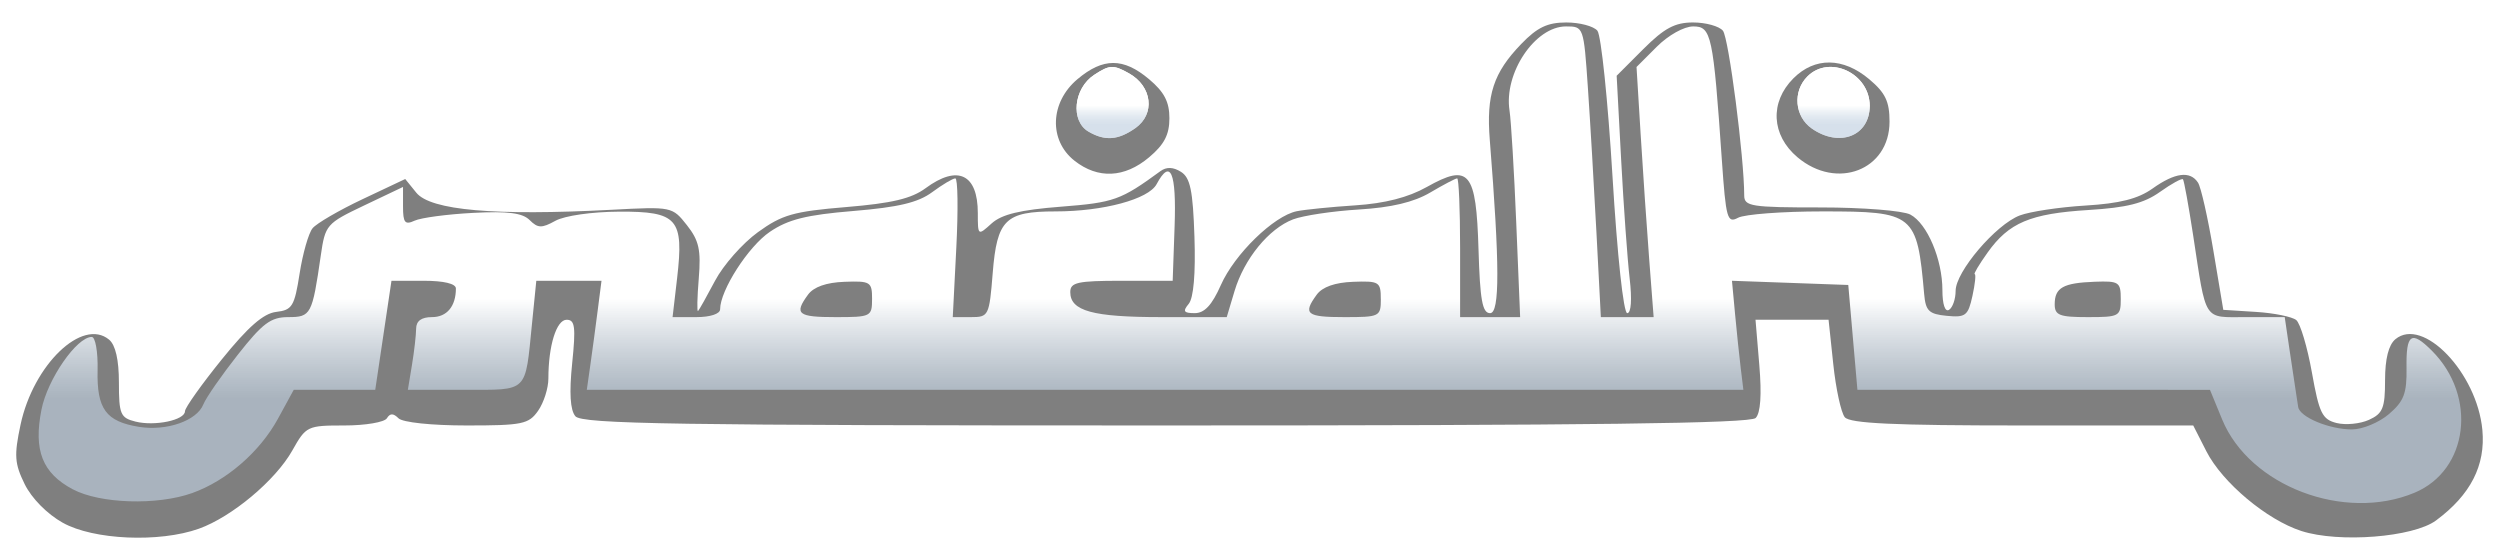 <?xml version="1.0" encoding="utf-8" standalone="no"?>
<svg xmlns="http://www.w3.org/2000/svg" viewBox="0 0 473 105">
	<defs>
		<linearGradient id="a" x2="0" y2="1">
			<stop offset=".55" stop-color="#fff"/>
			<stop offset=".75" stop-color="#c0d0e0" stop-opacity=".65"/>
		</linearGradient>
		<filter id="b">
			<feTurbulence type="fractalNoise" baseFrequency=".05" numOctaves="7" result="c"/>
			<feDiffuseLighting in="c" surfaceScale="112" result="d">
				<feDistantLight azimuth="125" elevation="135"/>
			</feDiffuseLighting>
			<feComposite in="d" in2="SourceAlpha" operator="in" result="e"/>
			<feMerge>
				<feMergeNode in="e"/>
				<feMergeNode in="SourceGraphic"/>
			</feMerge>
		</filter>
		<filter id="f" color-interpolation-filters="sRGB">
			<feGaussianBlur in="SourceAlpha" stdDeviation="2" result="g"/>
			<feOffset in="g" dx="0" dy="3" result="h"/>
			<feFlood flood-color="#000" flood-opacity=".75" result="i"/>
			<feComposite in="i" in2="h" operator="in" result="h"/>
			<feBlend in="SourceGraphic" in2="h" mode="normal" />
		</filter>
	</defs>
	<path d="m11.875 95.906c-2.966-1.662-5.899-4.638-7.21-7.312-1.909-3.895-2.015-5.424-0.778-11.239 2.418-11.359 11.707-20.281 16.754-16.092 1.215 1.009 1.859 3.825 1.859 8.13 0 5.983 0.286 6.658 3.125 7.371 3.675 0.922 9.375-0.274 9.375-1.966 0-0.65 3.13-5.055 6.955-9.789 4.996-6.184 7.899-8.717 10.307-8.996 3.027-0.35 3.456-1.055 4.426-7.263 0.59-3.781 1.691-7.633 2.447-8.559 0.755-0.926 5.01-3.402 9.454-5.502l8.081-3.818 2.096 2.588c2.707 3.343 14.873 4.404 37.014 3.228 11.324-0.602 11.425-0.581 14.185 2.916 2.289 2.9 2.685 4.682 2.242 10.083-0.296 3.609-0.357 6.38-0.136 6.159 0.221-0.221 1.675-2.809 3.23-5.75 1.556-2.942 5.195-7.063 8.088-9.159 4.579-3.317 6.744-3.933 16.725-4.76 8.62-0.714 12.342-1.598 14.999-3.563 6.09-4.497 9.89-2.686 9.89 4.705 0 4.297 0.013 4.307 2.603 1.963 1.911-1.729 5.403-2.574 13.124-3.174 10.04-0.781 11.325-1.24 18.823-6.726 1.141-0.835 2.419-0.791 3.887 0.132 1.76 1.107 2.259 3.513 2.55 12.305 0.232 6.981-0.162 11.562-1.091 12.68-1.167 1.406-0.942 1.751 1.141 1.751 1.851 0 3.268-1.524 4.945-5.312 2.594-5.863 10.012-13.084 14.352-13.971 1.534-0.314 6.527-0.815 11.094-1.113 5.594-0.366 10.001-1.497 13.501-3.464 8.06-4.53 9.364-2.96 9.802 11.807 0.285 9.606 0.731 12.055 2.194 12.055 1.842 0 1.825-9.129-0.062-32.788-0.68-8.521 0.687-12.686 5.957-18.149 3.027-3.138 4.966-4.062 8.52-4.062 2.531 0 5.179 0.703 5.885 1.562 0.706 0.859 1.989 13.234 2.852 27.5 0.908 15.016 2.083 25.938 2.792 25.938 0.74 0 0.921-2.594 0.458-6.562-0.421-3.609-1.146-13.716-1.61-22.459l-0.85-15.898 5.04-5.041c3.97-3.965 5.98-5.041 9.41-5.041 2.403 0 4.947 0.703 5.654 1.562 1.1 1.325 4.03 24.034 4.03 31.154 0 2.079 1.292 2.283 14.457 2.283 7.966 0 15.59 0.606 16.981 1.351 3.193 1.709 6.062 8.48 6.062 14.308 0 2.674 0.505 4.177 1.25 3.716 0.688-0.425 1.25-2.044 1.25-3.599 0-3.611 7.587-12.526 12.137-14.262 1.918-0.732 7.508-1.574 12.423-1.871 6.498-0.394 9.96-1.271 12.693-3.217 4.255-3.03 7.13-3.401 8.611-1.113 0.556 0.859 1.86 6.625 2.896 12.812l1.885 11.25 6.208 0.392c3.414 0.216 6.834 0.912 7.599 1.547 0.765 0.635 2.097 5.101 2.959 9.925 1.375 7.695 1.948 8.866 4.67 9.549 1.706 0.428 4.468 0.157 6.136-0.603 2.61-1.189 3.033-2.236 3.033-7.506 0-4.023 0.669-6.679 1.95-7.742 5.213-4.327 15.454 6.35 16.462 17.162 0.625 6.705-2.229 12.281-8.764 17.122-4.303 3.188-18.359 4.292-25.471 2.001-6.552-2.111-14.964-9.166-17.982-15.08l-2.49-4.89h-32.322c-24.341 0-32.638-0.386-33.602-1.562-0.704-0.859-1.682-5.359-2.174-10l-0.894-8.438h-6.911-6.911l0.72 8.586c0.472 5.632 0.233 9.073-0.694 10-1.04 1.029-31.32 1.413-111.64 1.413-92.896 0-110.45-0.275-111.67-1.748-0.981-1.182-1.177-4.42-0.605-10 0.708-6.906 0.537-8.252-1.046-8.252-1.932 0-3.454 4.903-3.454 11.128 0 1.824-0.876 4.566-1.946 6.094-1.772 2.53-2.977 2.778-13.5 2.778-6.653 0-12.131-0.576-12.913-1.359-0.979-0.979-1.594-0.979-2.199 0-0.46 0.747-4.076 1.359-8.034 1.359-7.027 0-7.259 0.111-9.858 4.736-3.174 5.648-11.442 12.568-17.678 14.798-7.474 2.671-19.942 2.125-25.745-1.128zm191.42-68.497c-4.899-3.854-4.641-11.053 0.552-15.423 4.868-4.096 8.69-4.096 13.558 0 2.873 2.418 3.846 4.286 3.846 7.389s-0.973 4.971-3.846 7.389c-4.646 3.909-9.669 4.139-14.111 0.645zm136.8-0.645c-4.97-4.182-5.295-10.428-0.778-14.946 4.047-4.047 9.401-3.984 14.336 0.168 3.065 2.579 3.846 4.211 3.846 8.034 0 9.152-9.957 13.01-17.404 6.744z" fill="#000" fill-opacity=".5" filter="url(#f)"/>
	<path d="m13.767 92.575c-5.758-3.065-7.447-7.361-5.923-15.066 1.138-5.754 6.673-13.759 9.515-13.759 0.687 0 1.185 2.837 1.106 6.303-0.167 7.33 1.582 9.711 7.872 10.715 5.203 0.83 10.906-1.167 12.134-4.25 0.497-1.247 3.428-5.474 6.513-9.393 4.705-5.976 6.245-7.125 9.553-7.125 4.299 0 4.538-0.452 6.151-11.626 0.844-5.845 1.058-6.093 8.215-9.502l7.348-3.5v3.698c0 3.074 0.369 3.527 2.188 2.684 1.203-0.557 6.184-1.222 11.068-1.476 6.601-0.344 9.349 0.006 10.704 1.361 1.55 1.55 2.281 1.571 4.869 0.137 1.739-0.963 6.915-1.706 12.064-1.731 11.059-0.054 12.272 1.337 10.967 12.577l-0.86 7.378h4.498c2.632 0 4.498-0.614 4.498-1.48 0-3.583 5.339-11.899 9.406-14.653 3.486-2.36 6.892-3.211 15.808-3.949 8.526-0.706 12.248-1.594 14.899-3.555 1.944-1.437 3.919-2.613 4.39-2.613 0.47 0 0.554 5.906 0.185 13.125l-0.67 13.125h3.444c3.349 0 3.463-0.232 4.115-8.363 0.81-10.076 2.4-11.637 11.86-11.637 9.065 0 17.622-2.305 19.15-5.159 2.633-4.919 3.764-2.27 3.403 7.971l-0.363 10.312h-9.69c-8.32 0-9.689 0.303-9.688 2.143 0 3.569 4.24 4.732 17.22 4.732h12.384l1.481-4.944c1.828-6.101 6.488-11.803 11.077-13.552 1.905-0.726 7.503-1.565 12.442-1.864 6.16-0.373 10.401-1.383 13.509-3.217 2.49-1.47 4.78-2.673 5.09-2.673 0.304 0 0.554 5.906 0.554 13.125v13.125h5.68 5.68l-0.737-17.812c-0.4-9.797-0.98-19.36-1.27-21.251-1.11-7.092 4.82-15.937 10.68-15.937 3.332 0 3.351 0.055 4.141 11.562 0.436 6.359 1.167 18.734 1.625 27.5l0.83 15.938h4.994 4.994l-0.839-10.919c-0.462-6.005-1.19-16.653-1.619-23.662l-0.78-12.742 3.84-3.839c2.19-2.186 5.15-3.838 6.89-3.838 3.429 0 3.769 1.59 5.412 25.26 0.774 11.145 1.025 12.037 3.079 10.938 1.23-0.659 8.42-1.198 15.98-1.198 17.334 0 17.88 0.444 19.216 15.625 0.282 3.209 0.899 3.805 4.278 4.133 3.565 0.346 4.036-0.018 4.856-3.75 0.499-2.273 0.694-4.133 0.432-4.133-0.262 0 0.832-1.837 2.431-4.081 4.041-5.675 8.087-7.381 19.113-8.061 7.256-0.447 10.479-1.263 13.509-3.421 2.189-1.559 4.147-2.632 4.351-2.385 0.204 0.247 1.06 4.949 1.902 10.449 2.56 16.76 1.83 15.625 10.1 15.625h7.247l0.967 6.562c0.532 3.609 1.062 7.125 1.177 7.812 0.115 0.688 0.295 1.863 0.4 2.612 0.268 1.915 5.875 4.263 10.18 4.263 1.993 0 5.148-1.313 7.017-2.921 2.826-2.431 3.381-3.899 3.308-8.75-0.097-6.442 0.902-7.113 4.796-3.22 8.641 8.641 6.931 22.598-3.292 26.87-13.285 5.551-31.212-1.278-36.386-13.86l-2.307-5.61-33.352-0.005-33.352-0.005-0.865-9.915-0.865-9.915-11.003-0.397-11.003-0.397 0.582 6.25c0.32 3.438 0.806 8.078 1.079 10.312l0.496 4.062h-109.41-109.41l0.669-4.688c0.368-2.578 0.993-7.219 1.39-10.312l0.721-5.625h-6.168-6.168l-0.814 8.125c-1.323 13.21-0.597 12.5-12.783 12.5h-10.704l0.775-4.688c0.426-2.578 0.781-5.672 0.789-6.875 0.018-1.47 1.004-2.187 3.014-2.187 2.805 0 4.509-2.047 4.509-5.415 0-0.914-2.28-1.46-6.095-1.46h-6.095l-1.534 10.312-1.534 10.312h-7.709-7.709l-2.991 5.476c-3.429 6.277-9.736 11.742-16.226 14.063-6.618 2.366-17.447 2.024-22.589-0.713zm151.23-36.013c0.001-3.234-0.309-3.426-5.242-3.244-3.423 0.126-5.809 0.968-6.876 2.426-2.68 3.67-1.96 4.256 5.24 4.256 6.667 0 6.875-0.104 6.876-3.438zm96.25 0c0.001-3.234-0.309-3.426-5.242-3.244-3.423 0.126-5.809 0.968-6.876 2.426-2.68 3.67-1.96 4.256 5.25 4.256 6.667 0 6.875-0.104 6.876-3.438zm140 0c0.001-3.197-0.342-3.425-4.908-3.256-6 0.223-7.59 1.119-7.59 4.268 0 2.078 0.9 2.426 6.25 2.426 5.985 0 6.25-0.146 6.251-3.438zm-195.31-31.662c-3.443-2.005-2.821-8.177 1.081-10.734 2.928-1.919 3.613-1.95 6.562-0.302 4.427 2.473 5.038 7.71 1.212 10.39-3.263 2.285-5.732 2.465-8.856 0.646zm136.84-0.596c-3.24-2.269-3.633-7.021-0.814-9.84 4.176-4.176 11.786-0.584 11.786 5.563 0 5.712-5.733 7.947-10.972 4.277z" fill="url(#a)" filter="url(#b)"/>
	<path d="m205.94 24.9c-3.443-2.005-2.821-8.177 1.081-10.734 2.928-1.919 3.613-1.95 6.562-0.302 4.427 2.473 5.038 7.71 1.212 10.39-3.263 2.285-5.732 2.465-8.856 0.646zm136.84-0.596c-3.24-2.269-3.633-7.021-0.814-9.84 4.176-4.176 11.786-0.584 11.786 5.563 0 5.712-5.733 7.947-10.972 4.277z" fill="url(#a)" filter="url(#b)"/>
</svg>